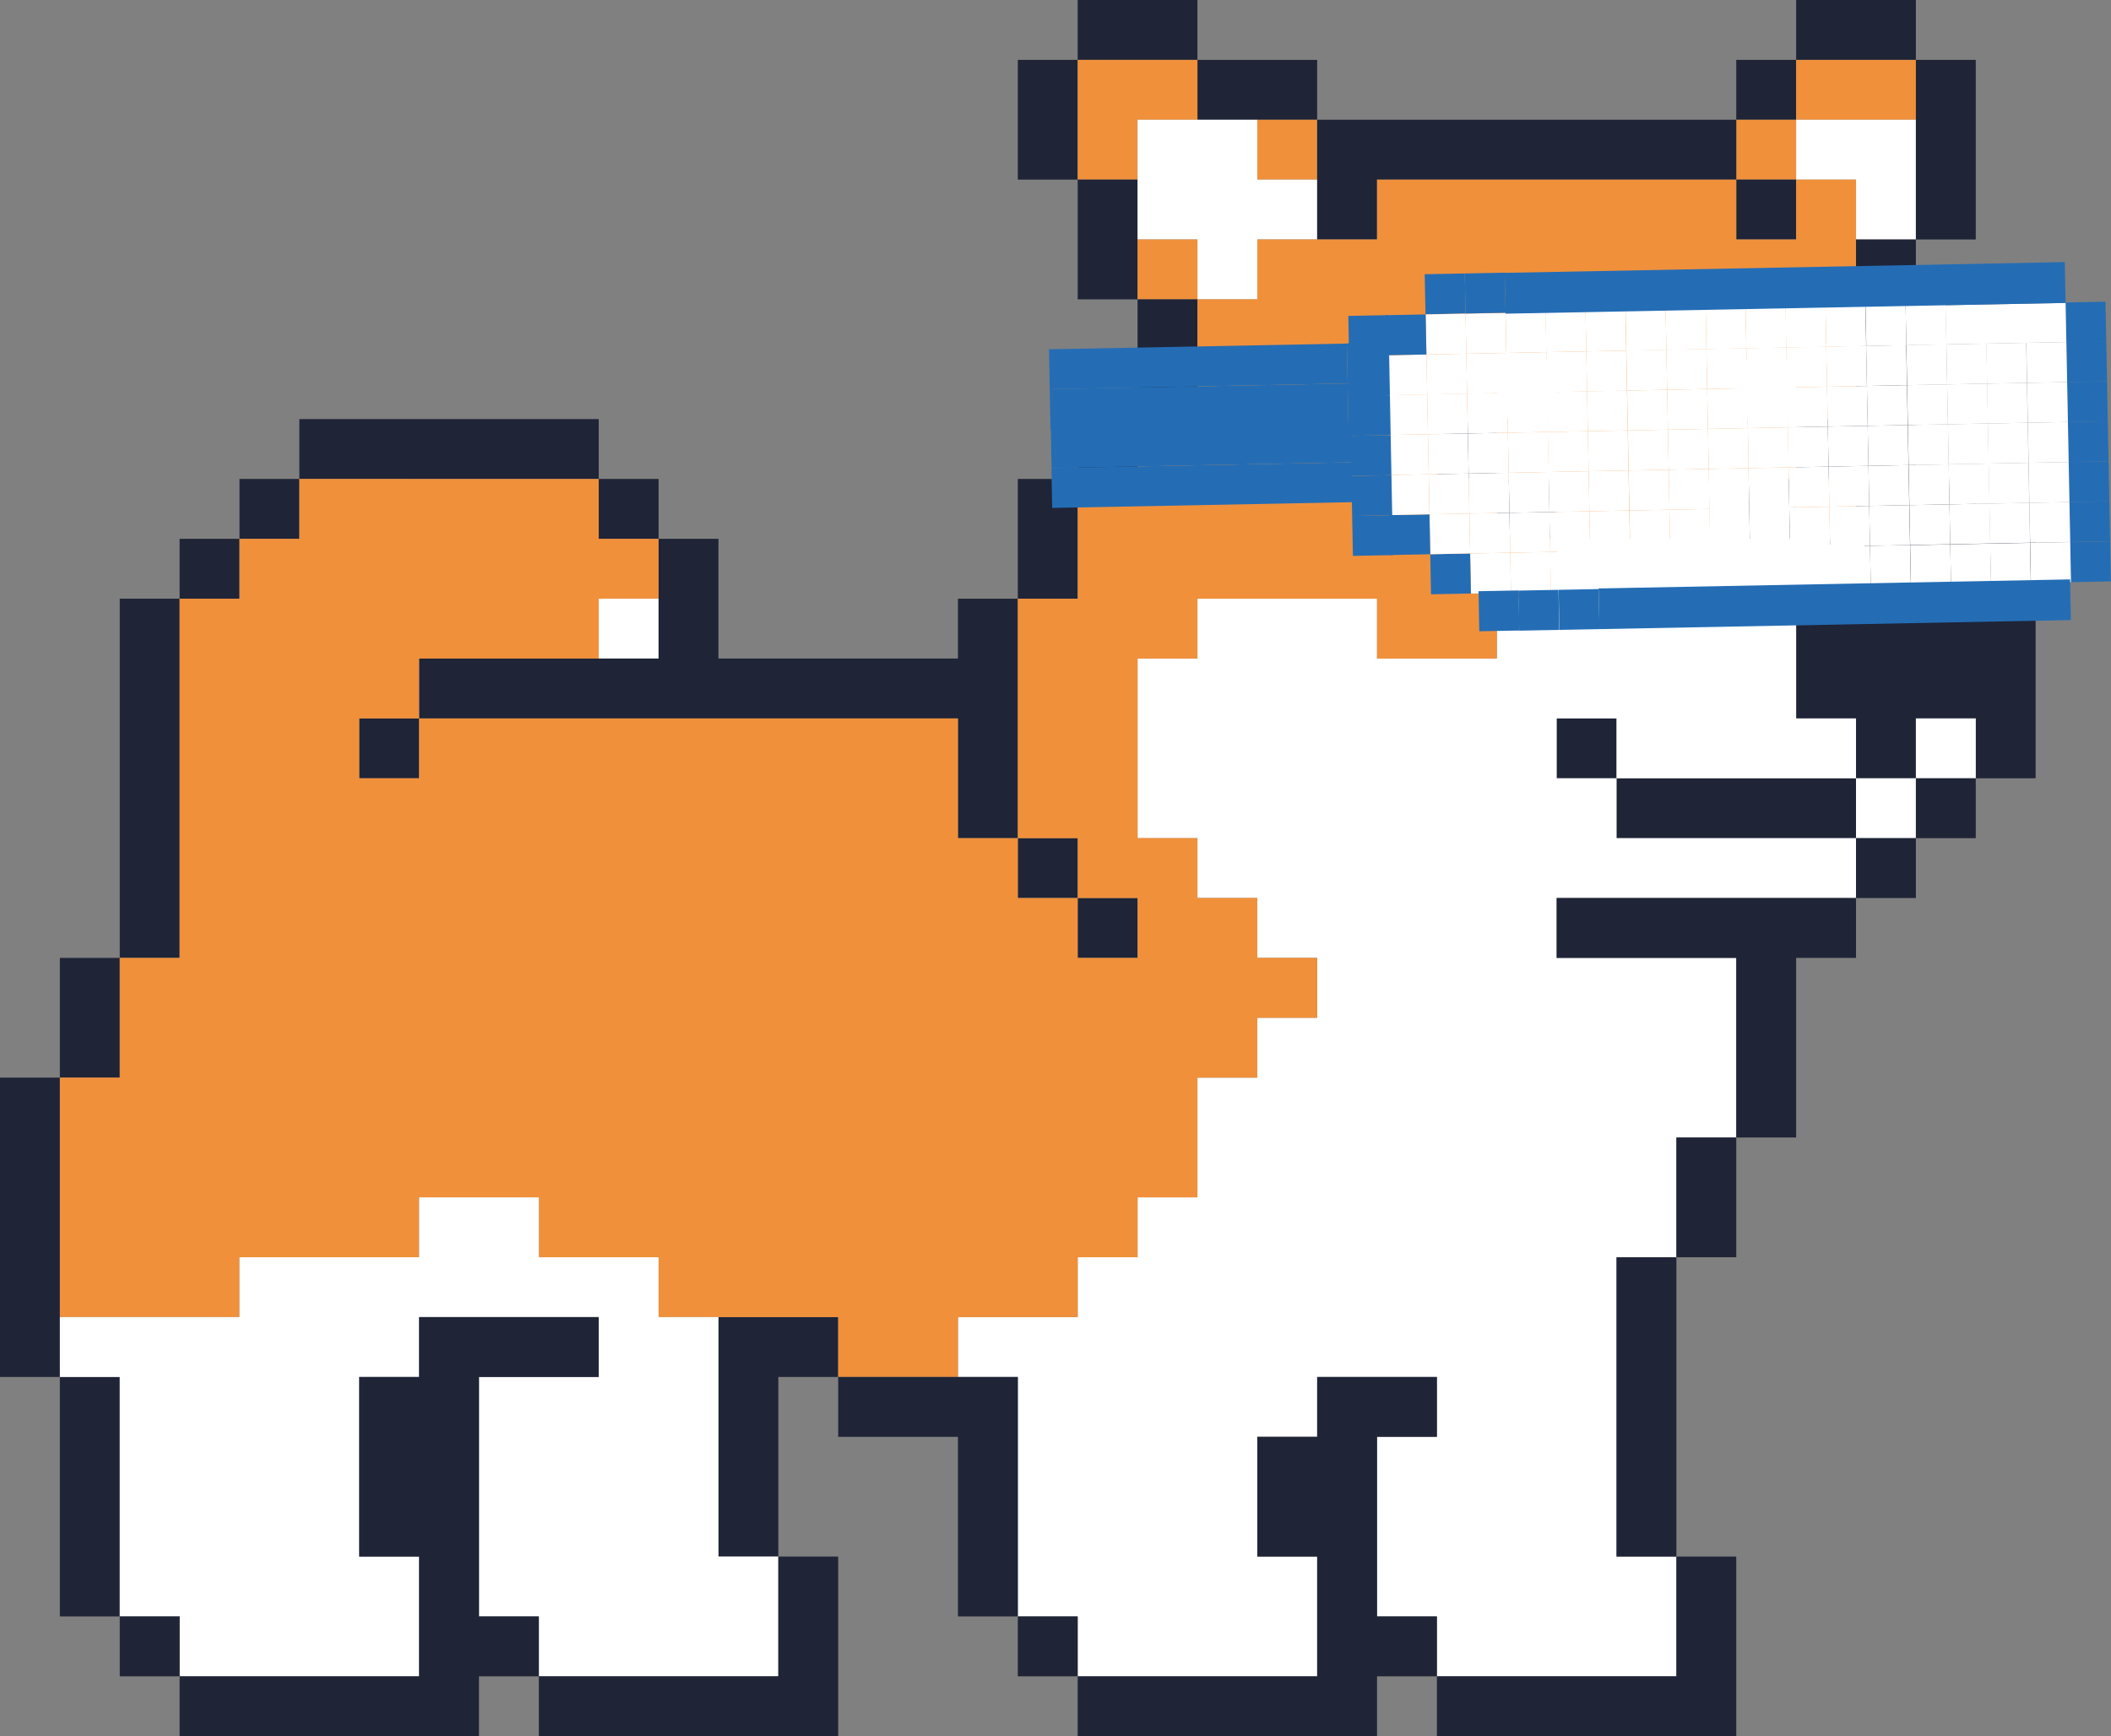 <?xml version="1.0" encoding="UTF-8"?><svg id="Layer_2" xmlns="http://www.w3.org/2000/svg" viewBox="0 0 137.51 113.1"><rect x="0" y="0" width="137.51" height="113.1" fill="#808080" stroke="none"/><defs><style>.cls-1{fill:#f0903b;}.cls-2{fill:#fff;}.cls-3{fill:#246db5;}.cls-4{fill:#1f2437;}</style></defs><g id="Layer_1-2"><g><g><path class="cls-4" d="M78,3.9V0h-7.8V3.9h7.8Z"/><path class="cls-4" d="M124.8,3.9V0h-7.8V3.9h7.8Z"/><path class="cls-4" d="M70.2,3.9h-3.9v7.8h3.9V3.9Z"/><path class="cls-4" d="M81.9,7.8h3.9V3.9h-7.8v3.9h3.9Z"/><rect class="cls-4" x="113.1" y="3.9" width="3.9" height="3.9"/><path class="cls-1" d="M120.9,7.8h3.9V3.9h-7.8v3.9h3.9Z"/><path class="cls-1" d="M74.1,7.8h3.9V3.9h-7.8v7.8h3.9v-3.9Z"/><rect class="cls-1" x="81.9" y="7.8" width="3.9" height="3.9"/><rect class="cls-1" x="113.1" y="7.8" width="3.9" height="3.9"/><path class="cls-2" d="M124.8,7.8h-7.8v3.9h3.9v3.9h3.9V7.8Z"/><path class="cls-4" d="M124.8,11.7v3.9h3.9V3.9h-3.9v7.8Z"/><path class="cls-4" d="M74.1,11.7h-3.9v7.8h3.9v-7.8Z"/><path class="cls-2" d="M81.9,11.7v-3.9h-7.8v7.8h3.9v3.9h3.9v-3.9h3.9v-3.9h-3.9Z"/><path class="cls-4" d="M85.8,15.6h3.9v-3.9h23.4v-3.9h-27.3v7.8Z"/><rect class="cls-4" x="113.1" y="11.7" width="3.9" height="3.9"/><rect class="cls-1" x="74.1" y="15.6" width="3.9" height="3.9"/><path class="cls-4" d="M78,23.4v-3.9h-3.9v7.8h3.9v-3.9Z"/><rect class="cls-2" x="97.5" y="23.4" width="3.9" height="3.9"/><rect class="cls-2" x="113.1" y="23.4" width="3.9" height="3.9"/><path class="cls-4" d="M27.3,31.2h11.7v-3.9H19.5v3.9h7.8Z"/><rect class="cls-4" x="70.2" y="27.3" width="3.9" height="3.9"/><rect class="cls-4" x="93.6" y="27.3" width="3.9" height="3.9"/><rect class="cls-4" x="15.6" y="31.2" width="3.9" height="3.9"/><rect class="cls-4" x="39" y="31.2" width="3.9" height="3.9"/><rect class="cls-4" x="97.5" y="31.2" width="3.9" height="3.9"/><rect class="cls-4" x="113.1" y="31.2" width="3.9" height="3.9"/><rect class="cls-1" x="117" y="31.2" width="3.9" height="3.9"/><rect class="cls-4" x="11.7" y="35.1" width="3.9" height="3.9"/><path class="cls-4" d="M70.2,35.1v-3.9h-3.9v7.8h3.9v-3.9Z"/><path class="cls-4" d="M128.7,35.1v-3.9h-3.9V15.6h-3.9v11.7h-3.9v3.9h3.9v3.9h-3.9v11.7h3.9v3.9h3.9v-3.9h3.9v3.9h3.9v-15.6h-3.9Z"/><rect class="cls-2" x="39" y="39" width="3.9" height="3.9"/><path class="cls-4" d="M42.9,42.9h-15.6v3.9H62.4v7.8h3.9v-15.6h-3.9v3.9h-15.6v-7.8h-3.9v7.8Z"/><rect class="cls-4" x="23.4" y="46.8" width="3.9" height="3.9"/><rect class="cls-4" x="101.4" y="46.8" width="3.9" height="3.9"/><rect class="cls-2" x="124.8" y="46.8" width="3.9" height="3.9"/><path class="cls-4" d="M113.1,50.7h-7.8v3.9h15.6v-3.9h-7.8Z"/><rect class="cls-2" x="120.9" y="50.7" width="3.9" height="3.9"/><rect class="cls-4" x="124.8" y="50.7" width="3.9" height="3.9"/><rect class="cls-4" x="66.3" y="54.6" width="3.9" height="3.9"/><path class="cls-2" d="M117,54.6h-11.7v-3.9h-3.9v-3.9h3.9v3.9h15.6v-3.9h-3.9v-11.7h-15.6v3.9h-3.9v3.9h-7.8v-3.9h-11.7v3.9h-3.9v11.7h3.9v3.9h3.9v3.9h3.9v3.9h-3.9v3.9h-3.9v7.8h-3.9v3.9h-3.9v3.9h-7.8v3.9h3.9v15.6h3.9v3.9h15.6v-7.8h-3.9v-7.8h3.9v-3.9h7.8v3.9h-3.9v11.7h3.9v3.9h15.6v-7.8h-3.9v-19.5h3.9v-7.8h3.9v-11.7h-11.7v-3.9h19.5v-3.9h-3.9Z"/><rect class="cls-4" x="120.9" y="54.6" width="3.9" height="3.9"/><path class="cls-4" d="M11.7,58.5v-19.5h-3.9v23.4h3.9v-3.9Z"/><rect class="cls-4" x="70.2" y="58.5" width="3.9" height="3.9"/><path class="cls-4" d="M113.1,58.5h-11.7v3.9h11.7v11.7h3.9v-11.7h3.9v-3.9h-7.8Z"/><path class="cls-4" d="M7.8,66.3v-3.9H3.9v7.8h3.9v-3.9Z"/><path class="cls-4" d="M109.2,78v3.9h3.9v-7.8h-3.9v3.9Z"/><path class="cls-4" d="M3.9,81.9v-11.7H0v19.5H3.9v-7.8Z"/><path class="cls-4" d="M105.3,85.8v15.6h3.9v-19.5h-3.9v3.9Z"/><path class="cls-4" d="M50.7,85.8h-3.9v15.6h3.9v-11.7h3.9v-3.9h-3.9Z"/><path class="cls-1" d="M62.4,89.7v-3.9h7.8v-3.9h3.9v-3.9h3.9v-7.8h3.9v-3.9h3.9v-3.9h-3.9v-3.9h-3.9v-3.9h-3.9v-11.7h3.9v-3.9h11.7v3.9h7.8v-3.9h3.9v-3.9h-3.9v-3.9h-3.9v-3.9h3.9v-3.9h3.9v3.9h-3.9v3.9h3.9v3.9h11.7v-3.9h3.9v-3.9h-3.9v-3.9h3.9v3.9h3.9V11.7h-3.9v3.9h-3.9v-3.9h-23.4v3.9h-7.8v3.9h-3.9v7.8h-3.9v3.9h-3.9v7.8h-3.9v15.6h3.9v3.9h3.9v3.9h-3.9v-3.9h-3.9v-3.9h-3.9v-7.8H27.3v3.9h-3.9v-3.9h3.9v-3.9h11.7v-3.9h3.9v-3.9h-3.9v-3.9H19.5v3.9h-3.9v3.9h-3.9v23.4h-3.9v7.8H3.9v15.6H15.6v-3.9h11.7v-3.9h7.8v3.9h7.8v3.9h11.7v3.9h7.8Z"/><path class="cls-4" d="M7.8,97.5v-7.8H3.9v15.6h3.9v-7.8Z"/><path class="cls-2" d="M46.8,97.5v-11.7h-3.9v-3.9h-7.8v-3.9h-7.8v3.9H15.6v3.9H3.9v3.9h3.9v15.6h3.9v3.9h15.6v-7.8h-3.9v-11.7h3.9v-3.9h11.7v3.9h-7.8v15.6h3.9v3.9h15.6v-7.8h-3.9v-3.9Z"/><path class="cls-4" d="M66.3,97.5v-7.8h-11.7v3.9h7.8v11.7h3.9v-7.8Z"/><rect class="cls-4" x="7.8" y="105.3" width="3.9" height="3.9"/><path class="cls-4" d="M31.2,105.3v-15.6h7.8v-3.9h-11.7v3.9h-3.9v11.7h3.9v7.8H11.7v3.9H31.2v-3.9h3.9v-3.9h-3.9Z"/><path class="cls-4" d="M50.7,109.2h-15.6v3.9h19.5v-11.7h-3.9v7.8Z"/><rect class="cls-4" x="66.3" y="105.3" width="3.9" height="3.9"/><path class="cls-4" d="M89.7,105.3v-11.7h3.9v-3.9h-7.8v3.9h-3.9v7.8h3.9v7.8h-15.6v3.9h19.5v-3.9h3.9v-3.9h-3.9Z"/><path class="cls-4" d="M109.2,109.2h-15.6v3.9h19.5v-11.7h-3.9v7.8Z"/></g><g><rect class="cls-3" x="134.87" y="35.28" width="2.61" height="2.61" transform="translate(-.68 2.63) rotate(-1.1)"/><rect class="cls-3" x="134.82" y="32.68" width="2.61" height="2.6" transform="translate(-.63 2.62) rotate(-1.1)"/><rect class="cls-3" x="134.77" y="30.07" width="2.61" height="2.61" transform="translate(-.58 2.62) rotate(-1.1)"/><rect class="cls-3" x="134.72" y="27.46" width="2.61" height="2.61" transform="translate(-.53 2.62) rotate(-1.1)"/><rect class="cls-3" x="134.67" y="24.86" width="2.61" height="2.6" transform="translate(-.48 2.62) rotate(-1.1)"/><rect class="cls-3" x="134.62" y="22.25" width="2.61" height="2.61" transform="translate(-.43 2.62) rotate(-1.1)"/><rect class="cls-2" x="132.27" y="35.33" width="2.61" height="2.61" transform="translate(-.68 2.58) rotate(-1.1)"/><rect class="cls-2" x="132.22" y="32.73" width="2.61" height="2.6" transform="translate(-.63 2.57) rotate(-1.1)"/><rect class="cls-2" x="132.17" y="30.12" width="2.61" height="2.61" transform="translate(-.58 2.57) rotate(-1.1)"/><rect class="cls-2" x="132.12" y="27.51" width="2.61" height="2.61" transform="translate(-.53 2.57) rotate(-1.1)"/><rect class="cls-2" x="132.07" y="24.91" width="2.61" height="2.6" transform="translate(-.48 2.57) rotate(-1.1)"/><rect class="cls-2" x="132.02" y="22.3" width="2.61" height="2.61" transform="translate(-.43 2.57) rotate(-1.1)"/><rect class="cls-2" x="129.66" y="35.38" width="2.6" height="2.61" transform="translate(-.68 2.53) rotate(-1.1)"/><rect class="cls-2" x="129.61" y="32.78" width="2.6" height="2.6" transform="translate(-.63 2.52) rotate(-1.1)"/><rect class="cls-2" x="129.56" y="30.17" width="2.6" height="2.61" transform="translate(-.58 2.52) rotate(-1.1)"/><rect class="cls-2" x="129.51" y="27.56" width="2.6" height="2.61" transform="translate(-.53 2.52) rotate(-1.1)"/><rect class="cls-2" x="129.46" y="24.96" width="2.6" height="2.6" transform="translate(-.48 2.52) rotate(-1.1)"/><rect class="cls-2" x="129.41" y="22.35" width="2.6" height="2.61" transform="translate(-.43 2.52) rotate(-1.1)"/><rect class="cls-2" x="127.06" y="35.43" width="2.61" height="2.61" transform="translate(-.68 2.48) rotate(-1.1)"/><rect class="cls-2" x="127.01" y="32.83" width="2.61" height="2.6" transform="translate(-.63 2.47) rotate(-1.1)"/><rect class="cls-2" x="126.96" y="30.22" width="2.61" height="2.61" transform="translate(-.58 2.47) rotate(-1.1)"/><rect class="cls-2" x="126.91" y="27.61" width="2.61" height="2.61" transform="translate(-.53 2.47) rotate(-1.1)"/><rect class="cls-2" x="126.86" y="25.01" width="2.61" height="2.6" transform="translate(-.48 2.47) rotate(-1.1)"/><rect class="cls-2" x="126.81" y="22.4" width="2.61" height="2.61" transform="translate(-.43 2.47) rotate(-1.1)"/><rect class="cls-2" x="126.75" y="19.8" width="8.01" height="2.55" transform="translate(-.38 2.52) rotate(-1.1)"/><rect class="cls-2" x="124.45" y="35.48" width="2.61" height="2.61" transform="translate(-.68 2.43) rotate(-1.1)"/><rect class="cls-2" x="124.4" y="32.88" width="2.61" height="2.6" transform="translate(-.63 2.42) rotate(-1.1)"/><rect class="cls-2" x="124.35" y="30.27" width="2.61" height="2.61" transform="translate(-.58 2.42) rotate(-1.1)"/><rect class="cls-2" x="124.3" y="27.66" width="2.61" height="2.61" transform="translate(-.53 2.42) rotate(-1.1)"/><rect class="cls-2" x="124.25" y="25.06" width="2.61" height="2.6" transform="translate(-.48 2.42) rotate(-1.1)"/><rect class="cls-2" x="124.2" y="22.45" width="2.61" height="2.61" transform="translate(-.43 2.42) rotate(-1.1)"/><rect class="cls-2" x="124.15" y="19.85" width="2.61" height="2.61" transform="translate(-.38 2.42) rotate(-1.1)"/><rect class="cls-2" x="121.84" y="35.53" width="2.61" height="2.61" transform="translate(-.69 2.37) rotate(-1.1)"/><rect class="cls-2" x="121.79" y="32.93" width="2.61" height="2.6" transform="translate(-.64 2.37) rotate(-1.1)"/><rect class="cls-2" x="121.74" y="30.32" width="2.61" height="2.61" transform="translate(-.59 2.37) rotate(-1.1)"/><rect class="cls-2" x="121.69" y="27.71" width="2.61" height="2.61" transform="translate(-.54 2.37) rotate(-1.1)"/><rect class="cls-2" x="121.64" y="25.11" width="2.61" height="2.6" transform="translate(-.49 2.37) rotate(-1.1)"/><rect class="cls-2" x="121.59" y="22.5" width="2.61" height="2.61" transform="translate(-.44 2.37) rotate(-1.1)"/><rect class="cls-2" x="121.54" y="19.9" width="2.61" height="2.61" transform="translate(-.38 2.37) rotate(-1.1)"/><rect class="cls-2" x="119.24" y="35.58" width="2.6" height="2.61" transform="translate(-.69 2.32) rotate(-1.1)"/><rect class="cls-2" x="119.19" y="32.98" width="2.6" height="2.6" transform="translate(-.64 2.32) rotate(-1.1)"/><rect class="cls-2" x="119.14" y="30.37" width="2.6" height="2.61" transform="translate(-.59 2.32) rotate(-1.1)"/><rect class="cls-2" x="119.09" y="27.76" width="2.6" height="2.61" transform="translate(-.54 2.32) rotate(-1.1)"/><rect class="cls-2" x="119.04" y="25.16" width="2.6" height="2.6" transform="translate(-.49 2.32) rotate(-1.1)"/><rect class="cls-2" x="118.99" y="22.55" width="2.6" height="2.61" transform="translate(-.44 2.32) rotate(-1.1)"/><rect class="cls-2" x="118.94" y="19.95" width="2.6" height="2.61" transform="translate(-.39 2.32) rotate(-1.1)"/><rect class="cls-2" x="116.58" y="33.03" width="2.61" height="2.6" transform="translate(-.64 2.27) rotate(-1.1)"/><rect class="cls-2" x="116.53" y="30.42" width="2.61" height="2.61" transform="translate(-.59 2.27) rotate(-1.1)"/><rect class="cls-2" x="116.48" y="27.81" width="2.61" height="2.61" transform="translate(-.54 2.27) rotate(-1.1)"/><rect class="cls-2" x="116.43" y="25.21" width="2.61" height="2.6" transform="translate(-.49 2.27) rotate(-1.1)"/><rect class="cls-2" x="116.38" y="22.6" width="2.61" height="2.61" transform="translate(-.44 2.27) rotate(-1.1)"/><rect class="cls-2" x="116.33" y="20" width="2.61" height="2.61" transform="translate(-.39 2.27) rotate(-1.1)"/><rect class="cls-2" x="113.95" y="30.47" width="2.61" height="5.27" transform="translate(-.62 2.22) rotate(-1.1)"/><rect class="cls-2" x="113.88" y="27.86" width="2.61" height="2.61" transform="translate(-.54 2.22) rotate(-1.1)"/><rect class="cls-2" x="113.83" y="25.26" width="2.61" height="2.6" transform="translate(-.49 2.22) rotate(-1.1)"/><rect class="cls-2" x="113.78" y="22.65" width="2.61" height="2.61" transform="translate(-.44 2.22) rotate(-1.1)"/><rect class="cls-2" x="113.73" y="20.05" width="2.61" height="2.61" transform="translate(-.39 2.22) rotate(-1.1)"/><rect class="cls-2" x="111.35" y="30.52" width="2.6" height="5.27" transform="translate(-.62 2.17) rotate(-1.1)"/><rect class="cls-2" x="111.28" y="27.91" width="2.6" height="2.61" transform="translate(-.54 2.17) rotate(-1.1)"/><rect class="cls-2" x="111.23" y="25.31" width="2.6" height="2.6" transform="translate(-.49 2.17) rotate(-1.1)"/><rect class="cls-2" x="111.18" y="22.7" width="2.6" height="2.61" transform="translate(-.44 2.17) rotate(-1.1)"/><rect class="cls-2" x="111.13" y="20.1" width="2.6" height="2.61" transform="translate(-.39 2.17) rotate(-1.1)"/><rect class="cls-2" x="108.77" y="33.18" width="2.61" height="2.6" transform="translate(-.64 2.12) rotate(-1.1)"/><rect class="cls-2" x="108.72" y="30.57" width="2.61" height="2.61" transform="translate(-.59 2.12) rotate(-1.1)"/><rect class="cls-2" x="108.67" y="27.96" width="2.61" height="2.61" transform="translate(-.54 2.12) rotate(-1.1)"/><rect class="cls-2" x="108.62" y="25.36" width="2.61" height="2.6" transform="translate(-.49 2.12) rotate(-1.1)"/><rect class="cls-2" x="108.57" y="22.75" width="2.61" height="2.61" transform="translate(-.44 2.12) rotate(-1.1)"/><rect class="cls-2" x="108.52" y="20.15" width="2.61" height="2.61" transform="translate(-.39 2.12) rotate(-1.1)"/><rect class="cls-2" x="106.21" y="35.83" width="2.61" height="2.61" transform="translate(-.69 2.07) rotate(-1.1)"/><rect class="cls-2" x="108.33" y="35.56" width="13.15" height="2.61" transform="translate(-.69 2.22) rotate(-1.1)"/><rect class="cls-2" x="106.16" y="33.23" width="2.61" height="2.6" transform="translate(-.64 2.07) rotate(-1.1)"/><rect class="cls-2" x="106.11" y="30.62" width="2.61" height="2.61" transform="translate(-.59 2.07) rotate(-1.1)"/><rect class="cls-2" x="106.06" y="28.01" width="2.61" height="2.61" transform="translate(-.54 2.07) rotate(-1.1)"/><rect class="cls-2" x="106.01" y="25.41" width="2.61" height="2.6" transform="translate(-.49 2.07) rotate(-1.1)"/><rect class="cls-2" x="105.96" y="22.8" width="2.61" height="2.61" transform="translate(-.44 2.07) rotate(-1.1)"/><rect class="cls-2" x="105.91" y="20.2" width="2.61" height="2.61" transform="translate(-.39 2.07) rotate(-1.1)"/><rect class="cls-2" x="103.61" y="35.88" width="2.6" height="2.61" transform="translate(-.7 2.02) rotate(-1.1)"/><rect class="cls-2" x="103.56" y="33.28" width="2.6" height="2.6" transform="translate(-.65 2.02) rotate(-1.1)"/><rect class="cls-2" x="103.51" y="30.67" width="2.6" height="2.61" transform="translate(-.6 2.02) rotate(-1.1)"/><rect class="cls-2" x="103.46" y="28.06" width="2.6" height="2.61" transform="translate(-.55 2.02) rotate(-1.1)"/><rect class="cls-2" x="103.41" y="25.46" width="2.6" height="2.6" transform="translate(-.5 2.02) rotate(-1.1)"/><rect class="cls-2" x="103.36" y="22.86" width="2.6" height="2.61" transform="translate(-.45 2.02) rotate(-1.1)"/><rect class="cls-2" x="103.31" y="20.25" width="2.6" height="2.61" transform="translate(-.4 2.02) rotate(-1.1)"/><rect class="cls-2" x="101" y="35.93" width="2.61" height="2.61" transform="translate(-.7 1.97) rotate(-1.1)"/><rect class="cls-2" x="100.95" y="33.33" width="2.61" height="2.6" transform="translate(-.65 1.97) rotate(-1.1)"/><rect class="cls-2" x="100.9" y="30.72" width="2.61" height="2.61" transform="translate(-.6 1.97) rotate(-1.1)"/><rect class="cls-2" x="100.85" y="28.11" width="2.61" height="2.61" transform="translate(-.55 1.97) rotate(-1.1)"/><rect class="cls-2" x="100.8" y="25.51" width="2.61" height="2.6" transform="translate(-.5 1.97) rotate(-1.1)"/><rect class="cls-2" x="100.75" y="22.91" width="2.61" height="2.61" transform="translate(-.45 1.97) rotate(-1.1)"/><rect class="cls-2" x="100.7" y="20.3" width="2.61" height="2.61" transform="translate(-.4 1.97) rotate(-1.1)"/><rect class="cls-2" x="98.4" y="35.98" width="2.61" height="2.61" transform="translate(-.7 1.92) rotate(-1.1)"/><rect class="cls-2" x="98.35" y="33.38" width="2.61" height="2.6" transform="translate(-.65 1.92) rotate(-1.1)"/><rect class="cls-2" x="98.3" y="30.77" width="2.61" height="2.61" transform="translate(-.6 1.92) rotate(-1.1)"/><rect class="cls-2" x="98.25" y="28.16" width="2.61" height="2.61" transform="translate(-.55 1.92) rotate(-1.1)"/><rect class="cls-2" x="98.2" y="25.56" width="2.61" height="2.6" transform="translate(-.5 1.92) rotate(-1.1)"/><rect class="cls-2" x="98.15" y="22.96" width="2.61" height="2.61" transform="translate(-.45 1.92) rotate(-1.1)"/><rect class="cls-2" x="98.1" y="20.35" width="2.61" height="2.61" transform="translate(-.4 1.92) rotate(-1.1)"/><rect class="cls-3" x="98.04" y="17.42" width="36.49" height="2.66" transform="translate(-.34 2.24) rotate(-1.1)"/><rect class="cls-2" x="95.79" y="36.03" width="2.61" height="2.61" transform="translate(-.7 1.87) rotate(-1.1)"/><rect class="cls-3" x="104.15" y="38.03" width="30.72" height="2.65" transform="translate(-.73 2.31) rotate(-1.1)"/><rect class="cls-3" x="101.55" y="38.39" width="2.61" height="2.61" transform="translate(-.74 1.99) rotate(-1.1)"/><rect class="cls-3" x="98.94" y="38.44" width="2.61" height="2.61" transform="translate(-.75 1.94) rotate(-1.1)"/><rect class="cls-3" x="96.34" y="38.49" width="2.61" height="2.61" transform="translate(-.75 1.88) rotate(-1.1)"/><rect class="cls-2" x="95.74" y="33.43" width="2.61" height="2.6" transform="translate(-.65 1.87) rotate(-1.1)"/><rect class="cls-2" x="95.69" y="30.82" width="2.61" height="2.61" transform="translate(-.6 1.87) rotate(-1.1)"/><rect class="cls-2" x="95.64" y="28.21" width="2.61" height="2.61" transform="translate(-.55 1.87) rotate(-1.1)"/><rect class="cls-2" x="95.59" y="25.61" width="2.61" height="2.6" transform="translate(-.5 1.87) rotate(-1.1)"/><rect class="cls-2" x="95.54" y="23.01" width="2.61" height="2.61" transform="translate(-.45 1.87) rotate(-1.1)"/><rect class="cls-2" x="95.49" y="20.4" width="2.61" height="2.61" transform="translate(-.4 1.87) rotate(-1.1)"/><rect class="cls-3" x="95.44" y="17.79" width="2.61" height="2.61" transform="translate(-.35 1.86) rotate(-1.1)"/><rect class="cls-3" x="92.83" y="17.84" width="2.61" height="2.61" transform="translate(-.35 1.81) rotate(-1.1)"/><rect class="cls-3" x="93.19" y="36.08" width="2.6" height="2.61" transform="translate(-.7 1.82) rotate(-1.1)"/><rect class="cls-2" x="93.14" y="33.48" width="2.6" height="2.6" transform="translate(-.65 1.82) rotate(-1.1)"/><rect class="cls-2" x="93.09" y="30.87" width="2.6" height="2.61" transform="translate(-.6 1.82) rotate(-1.1)"/><rect class="cls-2" x="93.04" y="28.26" width="2.6" height="2.61" transform="translate(-.55 1.82) rotate(-1.1)"/><rect class="cls-2" x="92.99" y="25.66" width="2.6" height="2.6" transform="translate(-.5 1.82) rotate(-1.1)"/><rect class="cls-2" x="92.94" y="23.06" width="2.6" height="2.61" transform="translate(-.45 1.82) rotate(-1.1)"/><rect class="cls-2" x="92.89" y="20.45" width="2.6" height="2.61" transform="translate(-.4 1.82) rotate(-1.1)"/><rect class="cls-3" x="134.58" y="19.67" width="2.6" height="2.61" transform="translate(-.38 2.62) rotate(-1.1)"/><rect class="cls-3" x="90.53" y="33.53" width="2.61" height="2.6" transform="translate(-.65 1.77) rotate(-1.1)"/><rect class="cls-3" x="87.76" y="22.34" width="2.61" height="2.6" transform="translate(-.44 1.72) rotate(-1.1)"/><rect class="cls-3" x="87.81" y="24.95" width="2.61" height="2.6" transform="translate(-.49 1.72) rotate(-1.1)"/><rect class="cls-3" x="68.35" y="22.56" width="19.41" height="2.6" transform="translate(-.44 1.51) rotate(-1.1)"/><rect class="cls-3" x="68.4" y="25.16" width="19.41" height="2.6" transform="translate(-.49 1.51) rotate(-1.1)"/><rect class="cls-3" x="68.47" y="27.7" width="19.58" height="2.6" transform="translate(-.54 1.51) rotate(-1.1)"/><rect class="cls-3" x="68.51" y="30.3" width="19.58" height="2.6" transform="translate(-.59 1.51) rotate(-1.1)"/><rect class="cls-2" x="90.48" y="30.92" width="2.61" height="2.61" transform="translate(-.6 1.77) rotate(-1.1)"/><rect class="cls-2" x="90.43" y="28.31" width="2.61" height="2.61" transform="translate(-.55 1.77) rotate(-1.1)"/><rect class="cls-2" x="90.38" y="25.71" width="2.61" height="2.6" transform="translate(-.5 1.77) rotate(-1.1)"/><rect class="cls-2" x="90.33" y="23.11" width="2.61" height="2.61" transform="translate(-.45 1.77) rotate(-1.1)"/><rect class="cls-3" x="90.28" y="20.5" width="2.61" height="2.61" transform="translate(-.4 1.77) rotate(-1.1)"/><rect class="cls-3" x="88.1" y="33.58" width="2.61" height="2.6" transform="translate(-.65 1.73) rotate(-1.1)"/><rect class="cls-3" x="88.05" y="30.98" width="2.61" height="2.61" transform="translate(-.6 1.72) rotate(-1.1)"/><rect class="cls-3" x="88" y="28.37" width="2.61" height="2.61" transform="translate(-.55 1.72) rotate(-1.1)"/><rect class="cls-3" x="87.95" y="25.77" width="2.61" height="2.6" transform="translate(-.5 1.72) rotate(-1.1)"/><rect class="cls-3" x="87.9" y="23.16" width="2.61" height="2.61" transform="translate(-.45 1.72) rotate(-1.1)"/><rect class="cls-3" x="87.85" y="20.55" width="2.61" height="2.61" transform="translate(-.4 1.72) rotate(-1.1)"/></g></g></g></svg>
